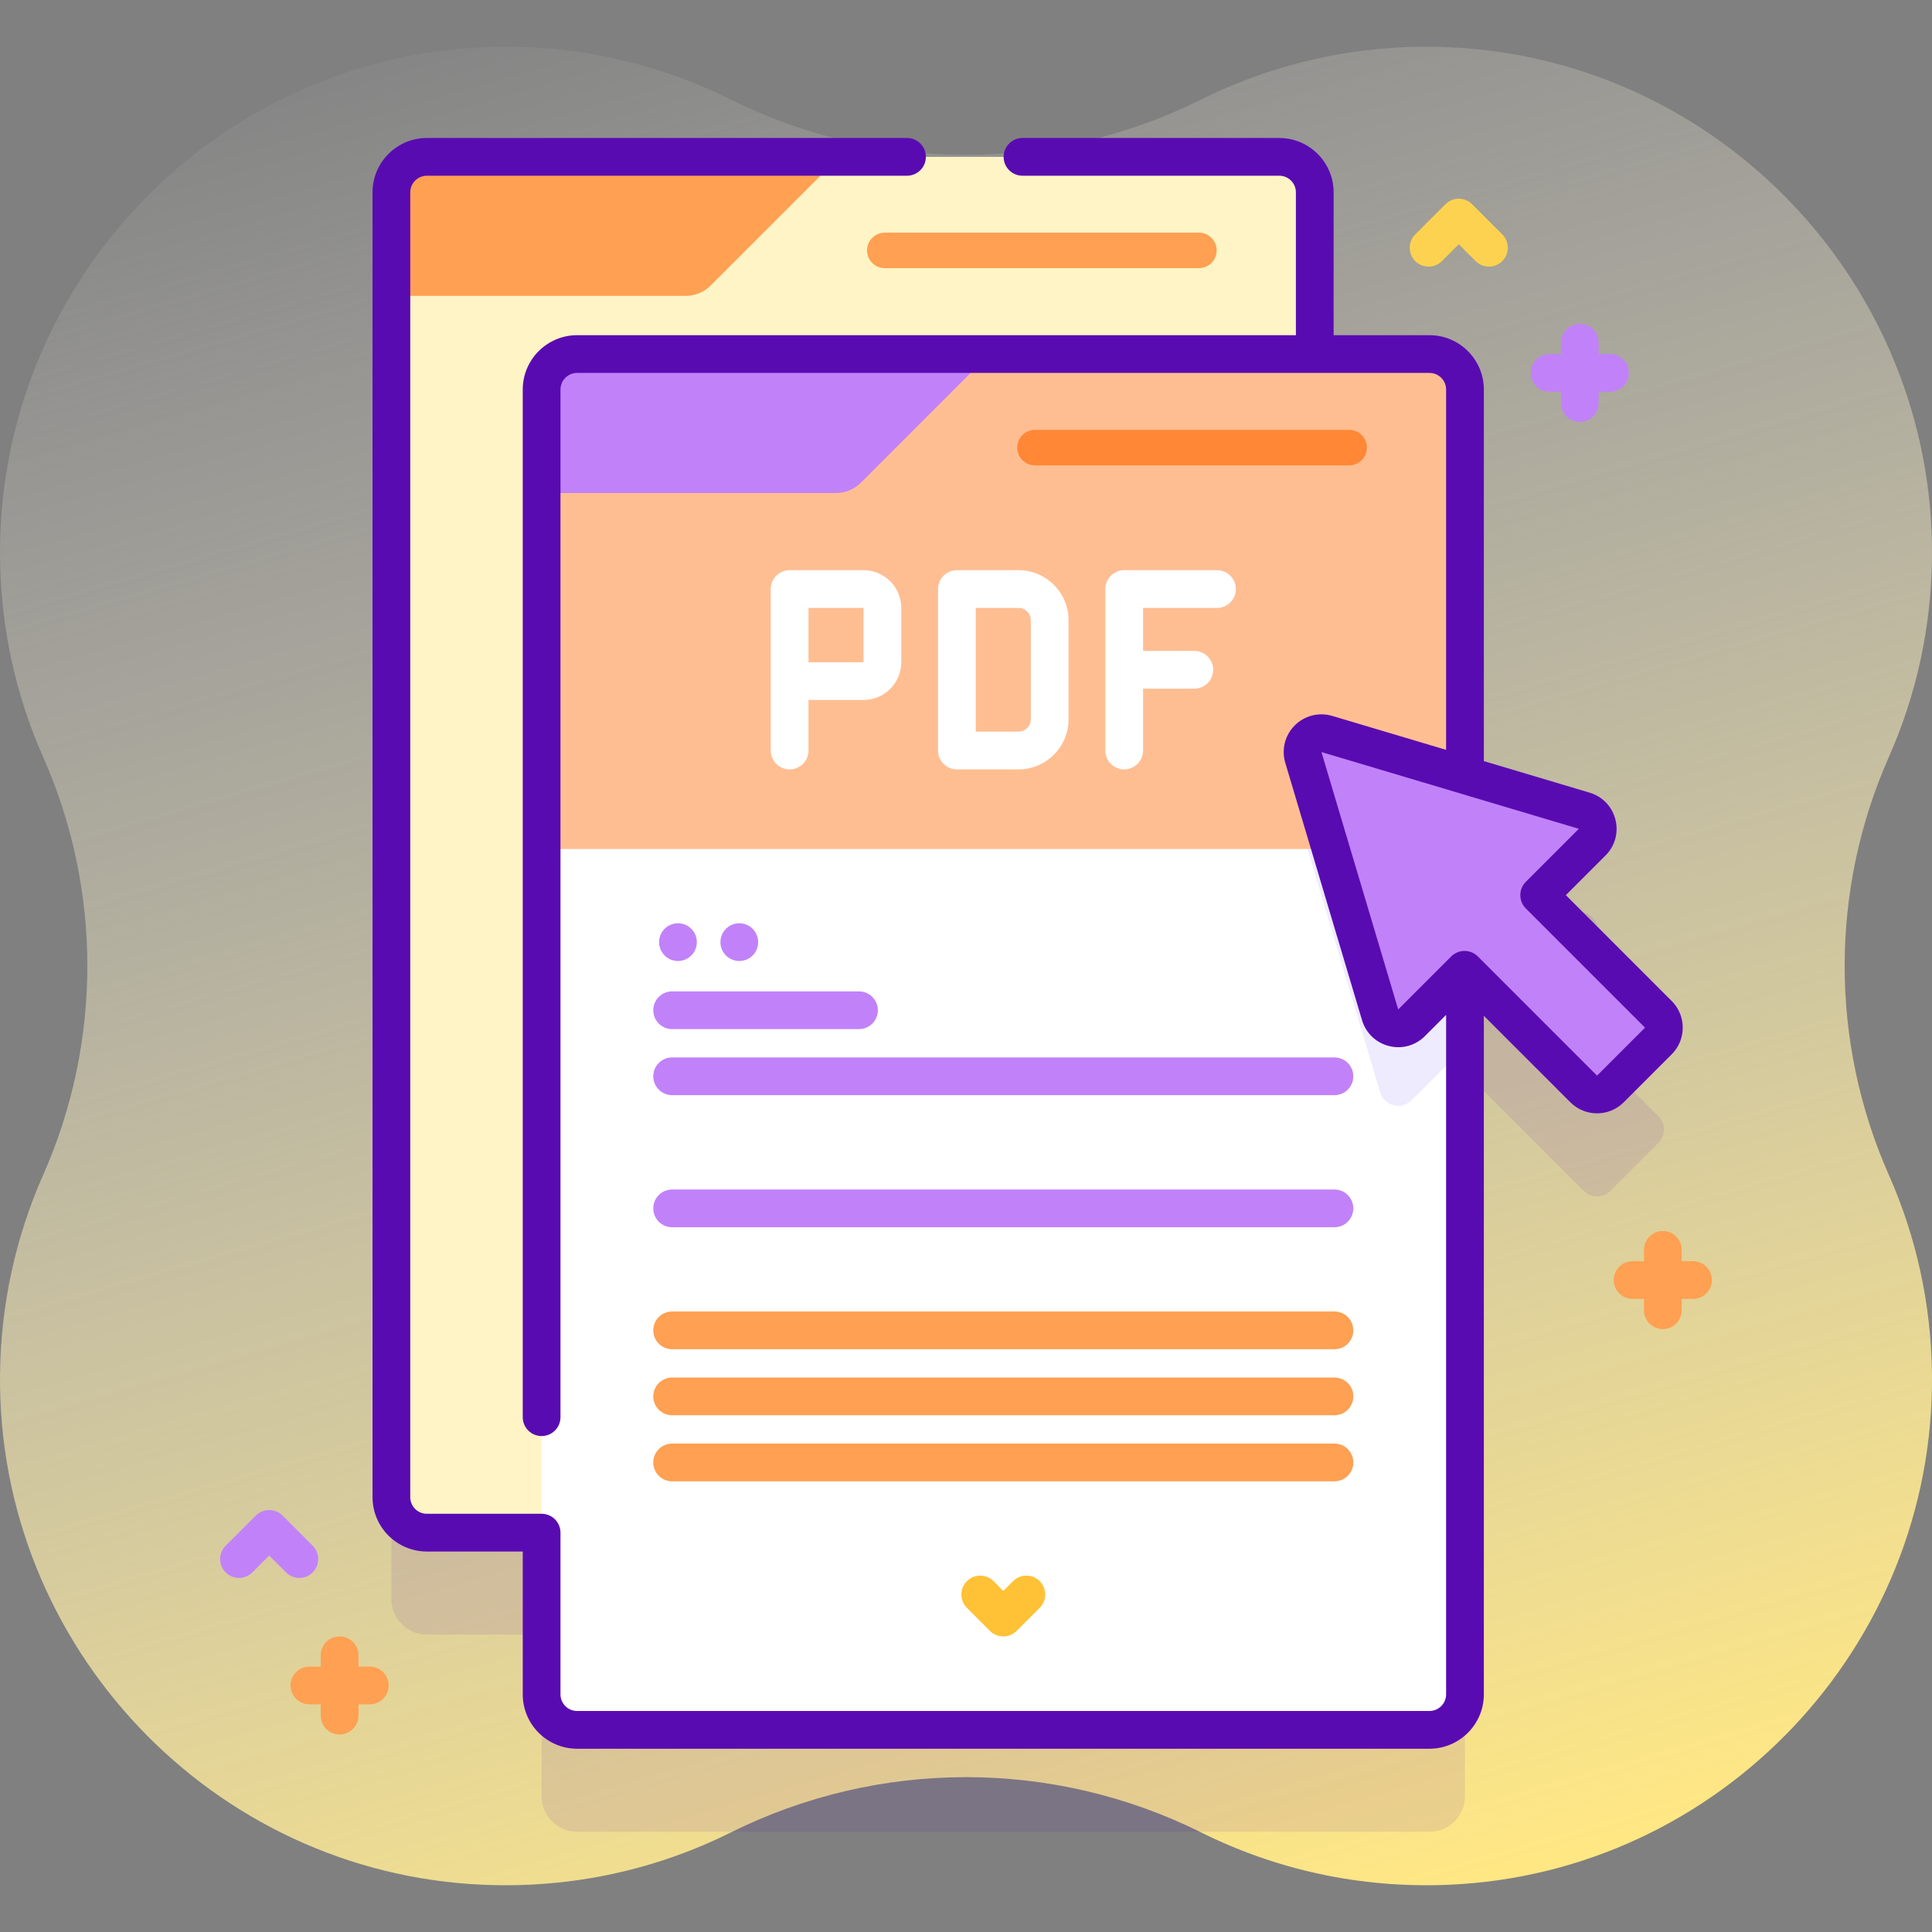 <svg id="Capa_1" enable-background="new 0 0 512 512" height="512" viewBox="0 0 512 512" width="512" xmlns="http://www.w3.org/2000/svg" xmlns:xlink="http://www.w3.org/1999/xlink"><rect x="0" y="0" width="512" height="512" fill="#808080" stroke="none"/><linearGradient id="SVGID_1_" gradientUnits="userSpaceOnUse" x1="330.994" x2="173.502" y1="517.408" y2="-31.565"><stop offset=".001" stop-color="#ffe783"/><stop offset="1" stop-color="#fff" stop-opacity="0"/></linearGradient><g><path d="m500.574 200.6c7.18-16.204 11.241-34.098 11.419-52.921.684-71.971-56.211-132.099-128.121-135.166-23.591-1.006-45.905 4.091-65.495 13.843-39.321 19.575-85.436 19.575-124.757 0-19.589-9.752-41.903-14.849-65.494-13.843-71.908 3.068-128.803 63.194-128.12 135.166.179 18.823 4.239 36.717 11.419 52.921 15.628 35.269 15.628 75.53 0 110.8-7.18 16.204-11.241 34.099-11.419 52.922-.683 71.972 56.212 132.098 128.122 135.165 23.591 1.006 45.905-4.091 65.494-13.843 39.321-19.575 85.435-19.575 124.755 0 19.589 9.752 41.904 14.849 65.495 13.843 71.909-3.067 128.804-63.194 128.121-135.165-.179-18.823-4.239-36.717-11.419-52.921-15.628-35.271-15.628-75.532 0-110.801z" fill="url(#SVGID_1_)"/><g><path d="m426.666 93.832h-3v-3c0-2.761-2.239-5-5-5s-5 2.239-5 5v3h-3c-2.761 0-5 2.239-5 5s2.239 5 5 5h3v3c0 2.761 2.239 5 5 5s5-2.239 5-5v-3h3c2.761 0 5-2.239 5-5s-2.238-5-5-5z" fill="#c182f9"/><path d="m98 441.666h-3v-3c0-2.761-2.239-5-5-5s-5 2.239-5 5v3h-3c-2.761 0-5 2.239-5 5s2.239 5 5 5h3v3c0 2.761 2.239 5 5 5s5-2.239 5-5v-3h3c2.761 0 5-2.239 5-5s-2.239-5-5-5z" fill="#ffa052"/><path d="m448.666 334.228h-3v-3c0-2.761-2.239-5-5-5s-5 2.239-5 5v3h-3c-2.761 0-5 2.239-5 5s2.239 5 5 5h3v3c0 2.761 2.239 5 5 5s5-2.239 5-5v-3h3c2.761 0 5-2.239 5-5s-2.238-5-5-5z" fill="#ffa052"/><path d="m394.588 70.659c-1.28 0-2.559-.488-3.536-1.464l-4.464-4.464-4.464 4.464c-1.953 1.952-5.118 1.952-7.071 0-1.953-1.953-1.953-5.119 0-7.071l8-8c1.953-1.952 5.118-1.952 7.071 0l8 8c1.953 1.953 1.953 5.119 0 7.071-.977.976-2.256 1.464-3.536 1.464z" fill="#fdd250"/><path d="m79.333 418.17c-1.28 0-2.559-.488-3.536-1.464l-4.464-4.464-4.464 4.464c-1.953 1.952-5.118 1.952-7.071 0-1.953-1.953-1.953-5.119 0-7.071l8-8c1.953-1.952 5.118-1.952 7.071 0l8 8c1.953 1.953 1.953 5.119 0 7.071-.976.976-2.256 1.464-3.536 1.464z" fill="#c182f9"/><g><path d="m439.479 295.805-31.581-31.581 14.043-14.043c2.678-2.678 1.522-7.245-2.107-8.327l-31.6-9.424v-102.195c0-5.194-4.211-9.405-9.405-9.405h-30.404v-42.855c0-5.194-4.211-9.405-9.405-9.405h-225.892c-5.194 0-9.405 4.211-9.405 9.405v345.791c0 5.194 4.211 9.405 9.405 9.405h30.404v42.855c0 5.194 4.211 9.405 9.405 9.405h225.891c5.194 0 9.405-4.211 9.405-9.405v-191.903l31.464 31.464c1.953 1.953 5.118 1.953 7.071 0l12.711-12.711c1.953-1.953 1.953-5.118 0-7.071z" fill="#590bb2" opacity=".1"/><g><g><path d="m339.019 406.17h-225.891c-5.194 0-9.405-4.211-9.405-9.405v-345.79c0-5.194 4.211-9.405 9.405-9.405h225.891c5.194 0 9.405 4.211 9.405 9.405v345.791c0 5.194-4.211 9.404-9.405 9.404z" fill="#fff4c5"/><path d="m188.347 75.647 34.078-34.078h-109.297c-5.194 0-9.405 4.211-9.405 9.405v27.427h77.974c2.494.001 4.887-.99 6.65-2.754z" fill="#ffa052"/><g><path d="m317.729 71.064h-83.255c-2.597 0-4.703-2.106-4.703-4.703s2.105-4.703 4.703-4.703h83.255c2.597 0 4.703 2.106 4.703 4.703 0 2.598-2.105 4.703-4.703 4.703z" fill="#ffa052"/></g></g><g><path d="m388.23 103.23v345.8c0 5.19-4.21 9.4-9.4 9.4h-225.89c-5.2 0-9.41-4.21-9.41-9.4v-345.8c0-5.19 4.21-9.4 9.41-9.4h225.89c5.19 0 9.4 4.21 9.4 9.4z" fill="#fff"/><g><path d="m388.23 225.98v51.69l-.11-.11-14.05 14.04c-2.67 2.68-7.24 1.52-8.32-2.11l-20.34-68.21c-1.14-3.8 2.41-7.35 6.22-6.22z" fill="#efebff"/></g><path d="m388.234 225v-121.765c0-5.194-4.211-9.405-9.405-9.405h-225.892c-5.194 0-9.405 4.211-9.405 9.405v121.765z" fill="#ffbe92"/><path d="m228.157 127.907 34.078-34.078h-109.298c-5.194 0-9.405 4.211-9.405 9.405v27.427h77.974c2.494.001 4.887-.99 6.651-2.754z" fill="#c182f9"/><g><g><path d="m419.834 214.854-68.208-20.341c-3.809-1.136-7.356 2.412-6.22 6.22l20.341 68.208c1.082 3.629 5.649 4.784 8.327 2.107l14.043-14.043 31.581 31.581c1.953 1.953 5.118 1.953 7.071 0l12.711-12.711c1.953-1.953 1.953-5.118 0-7.071l-31.581-31.581 14.043-14.043c2.676-2.677 1.521-7.244-2.108-8.326z" fill="#c182f9"/></g><path d="m443.015 265.269-28.046-28.046 10.507-10.507c2.516-2.515 3.497-6.075 2.624-9.523-.872-3.448-3.428-6.114-6.837-7.13l-28.029-8.359v-98.469c0-7.943-6.462-14.405-14.405-14.405h-25.404v-37.855c0-7.943-6.462-14.405-14.405-14.405h-68.052c-2.761 0-5 2.239-5 5s2.239 5 5 5h68.052c2.429 0 4.405 1.976 4.405 4.405v37.855h-190.488c-7.943 0-14.405 6.462-14.405 14.405v272.335c0 2.761 2.239 5 5 5s5-2.239 5-5v-272.335c0-2.429 1.976-4.405 4.405-4.405h225.891c2.429 0 4.405 1.976 4.405 4.405v95.487l-30.179-9c-3.524-1.05-7.329-.088-9.929 2.513-2.6 2.6-3.563 6.405-2.511 9.928l20.34 68.209c1.017 3.409 3.683 5.964 7.131 6.836s7.008-.108 9.523-2.624l5.625-5.625v180.066c0 2.429-1.976 4.405-4.405 4.405h-225.891c-2.429 0-4.405-1.976-4.405-4.405v-42.855c0-2.761-2.239-5-5-5h-30.404c-2.429 0-4.405-1.976-4.405-4.405v-345.79c0-2.429 1.976-4.405 4.405-4.405h127.238c2.761 0 5-2.239 5-5s-2.239-5-5-5h-127.238c-7.943 0-14.405 6.462-14.405 14.405v345.791c0 7.943 6.462 14.405 14.405 14.405h25.404v37.855c0 7.943 6.462 14.405 14.405 14.405h225.891c7.943 0 14.405-6.462 14.405-14.405v-179.832l22.928 22.929c1.95 1.949 4.51 2.924 7.071 2.924s5.122-.975 7.071-2.924l12.71-12.711c1.889-1.889 2.929-4.4 2.929-7.071.001-2.672-1.039-5.183-2.927-7.072zm-19.782 19.782-31.581-31.582c-.938-.938-2.209-1.464-3.536-1.464s-2.598.527-3.536 1.464l-14.043 14.043-20.34-68.209 68.208 20.34-14.042 14.043c-1.953 1.953-1.953 5.119 0 7.071l31.581 31.581z" fill="#590bb2"/></g><g><path d="m357.538 123.324h-83.255c-2.597 0-4.703-2.106-4.703-4.703s2.105-4.703 4.703-4.703h83.255c2.597 0 4.703 2.106 4.703 4.703s-2.105 4.703-4.703 4.703z" fill="#ff8736"/></g></g></g><g fill="#fff"><path d="m209.258 203.893c-2.761 0-5-2.239-5-5v-42.787c0-2.761 2.239-5 5-5h19.584c5.514 0 10 4.486 10 10v14.394c0 5.514-4.486 10-10 10h-13.71c-.298 0-.59-.026-.874-.076v13.47c0 2.761-2.239 4.999-5 4.999zm5-42.787v14.47c.284-.05.576-.076.874-.076h13.71v-14.394z"/><path d="m269.922 203.893h-16.331c-2.761 0-5-2.239-5-5v-42.787c0-2.761 2.239-5 5-5h16.331c7.308 0 13.253 5.945 13.253 13.253v26.281c0 7.308-5.946 13.253-13.253 13.253zm-11.331-10h11.331c1.793 0 3.253-1.459 3.253-3.253v-26.281c0-1.793-1.459-3.253-3.253-3.253h-11.331z"/><path d="m316.508 182.5h-15.71c-2.761 0-5-2.239-5-5s2.239-5 5-5h15.71c2.761 0 5 2.239 5 5s-2.239 5-5 5z"/><path d="m297.924 203.893c-2.761 0-5-2.239-5-5v-42.787c0-2.761 2.239-5 5-5h24.584c2.761 0 5 2.239 5 5s-2.239 5-5 5h-19.584v37.787c0 2.762-2.239 5-5 5z"/></g><g><g><g><path d="m227.643 272.725h-49.52c-2.762 0-5-2.239-5-5s2.238-5 5-5h49.52c2.762 0 5 2.239 5 5s-2.239 5-5 5z" fill="#c182f9"/></g><g><path d="m353.643 290.228h-175.52c-2.762 0-5-2.239-5-5s2.238-5 5-5h175.52c2.762 0 5 2.239 5 5s-2.239 5-5 5z" fill="#c182f9"/></g></g><g><g><path d="m353.643 325.233h-175.52c-2.762 0-5-2.239-5-5s2.238-5 5-5h175.52c2.762 0 5 2.239 5 5s-2.239 5-5 5z" fill="#c182f9"/></g></g><g fill="#c182f9"><circle cx="179.67" cy="249.675" r="5"/><circle cx="195.92" cy="249.675" r="5"/></g></g><g><g><g><path d="m353.643 357.558h-175.52c-2.762 0-5-2.239-5-5s2.238-5 5-5h175.52c2.762 0 5 2.239 5 5s-2.239 5-5 5z" fill="#ffa052"/></g></g><g><g><path d="m353.643 375.061h-175.52c-2.762 0-5-2.239-5-5s2.238-5 5-5h175.52c2.762 0 5 2.239 5 5s-2.239 5-5 5z" fill="#ffa052"/></g><g><path d="m353.643 392.564h-175.52c-2.762 0-5-2.239-5-5s2.238-5 5-5h175.52c2.762 0 5 2.239 5 5s-2.239 5-5 5z" fill="#ffa052"/></g></g></g><g><path d="m265.883 433.674c-1.326 0-2.598-.527-3.536-1.465l-6.114-6.114c-1.953-1.953-1.953-5.118 0-7.071 1.953-1.952 5.119-1.952 7.071 0l2.578 2.578 2.579-2.579c1.953-1.952 5.118-1.952 7.071 0 1.953 1.953 1.953 5.119 0 7.071l-6.114 6.114c-.938.939-2.209 1.466-3.535 1.466z" fill="#ffc136"/></g></g></g></g></svg>